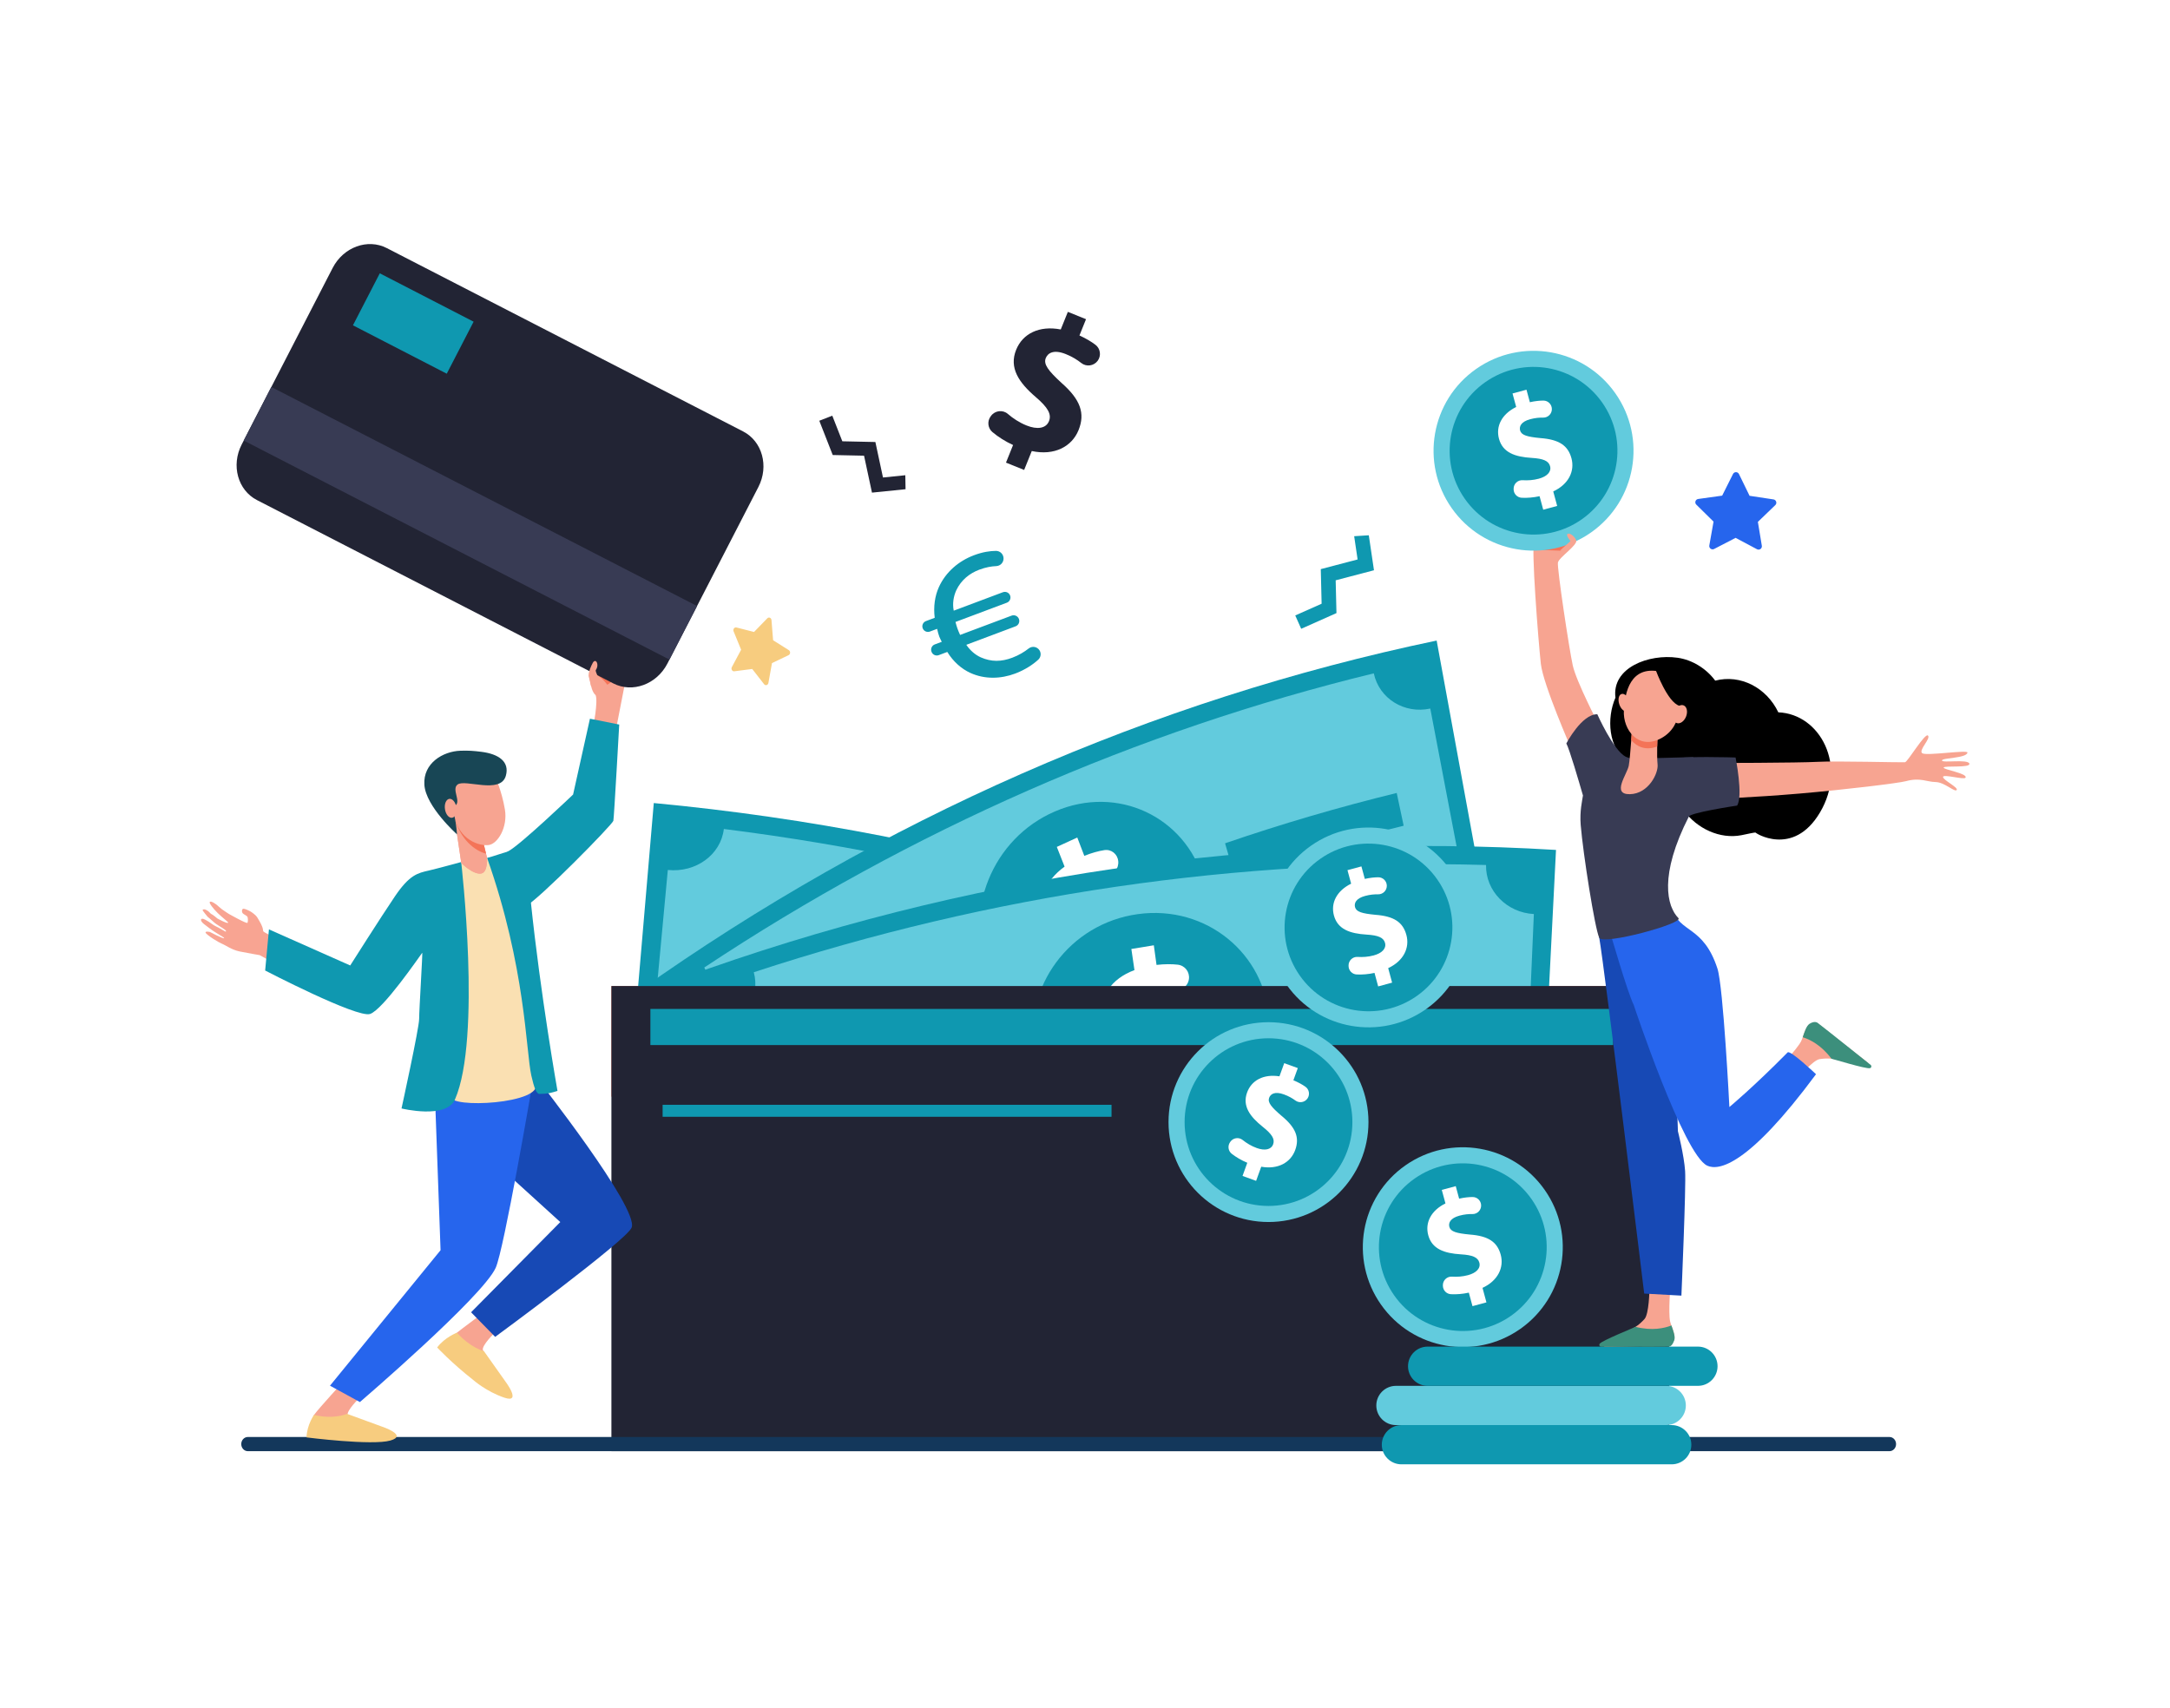 <svg  viewBox="0 0 428 337" fill="none" xmlns="http://www.w3.org/2000/svg">
<path d="M450.079 337H-22V0H450.079V337Z" fill="white"/>
<path d="M450.079 337H-22V0H450.079V337Z" fill="white"/>
<path d="M338.085 108.292L342.325 106.096L346.538 108.34C347.019 108.597 347.584 108.192 347.494 107.656L346.715 102.947L350.153 99.636C350.546 99.258 350.333 98.596 349.797 98.515L345.075 97.801L342.986 93.509C342.748 93.02 342.053 93.017 341.809 93.502L339.671 97.77L334.942 98.429C334.402 98.503 334.185 99.164 334.571 99.545L337.972 102.896L337.137 107.596C337.043 108.13 337.602 108.543 338.085 108.292Z" fill="#2665ED"/>
<path d="M329.194 194.506H120.592V216.329H329.194V194.506Z" fill="#F47257"/>
<path d="M273.708 271.745C226.669 246.888 175.575 231.588 123.12 226.651C125.063 203.904 127.007 181.156 128.95 158.409C189.601 164.116 248.676 181.806 303.065 210.547C293.279 230.948 283.494 251.346 273.708 271.745Z" fill="#0F98B0"/>
<path d="M127.744 214.174C129.068 199.986 130.393 185.8 131.717 171.612C137.229 172.178 142.168 168.623 142.768 163.526C193.332 169.873 242.612 184.631 288.754 207.243C286.702 211.904 289.11 217.66 294.075 220.233C288.068 233.017 282.061 245.801 276.053 258.587C271.483 256.218 266.074 258.176 264.024 262.835C223.504 242.977 180.23 230.018 135.827 224.444C136.427 219.352 132.816 214.694 127.744 214.174Z" fill="#62CBDD"/>
<path d="M236.293 216.514C232.052 228.719 218.976 234.935 206.848 231.209C194.728 227.453 186.94 214.8 189.665 202.131C192.383 189.482 205.837 181.902 219.475 186.118C233.118 190.319 240.528 204.333 236.293 216.514Z" fill="#50BFA5"/>
<path d="M206.747 226.912C207.086 225.551 207.425 224.189 207.762 222.826C205.936 222.233 204.205 221.397 202.819 220.513C201.664 219.776 201.244 218.28 201.868 217.089C201.893 217.041 201.919 216.994 201.944 216.945C202.632 215.635 204.323 215.213 205.601 216.054C206.901 216.908 208.43 217.675 210.133 218.15C212.609 218.843 214.547 218.396 214.995 216.681C215.418 215.053 214.29 213.607 211.293 211.621C206.96 208.76 204.193 205.776 205.149 201.578C206.012 197.777 209.522 195.502 214.638 195.949C214.972 194.586 215.305 193.222 215.641 191.857C217.145 192.274 218.647 192.698 220.148 193.131C219.826 194.39 219.504 195.65 219.181 196.909C220.82 197.457 222.125 198.067 223.186 198.692C224.481 199.455 224.937 201.049 224.229 202.252C223.496 203.494 221.813 203.85 220.508 203.039C219.529 202.431 218.281 201.811 216.688 201.356C213.753 200.523 212.507 201.477 212.213 202.68C211.864 204.104 213.223 205.428 216.654 207.892C221.485 211.232 222.929 214.255 221.869 218.091C220.812 221.894 217.206 224.28 212.053 223.714C211.677 225.173 211.299 226.633 210.922 228.09C209.531 227.691 208.14 227.298 206.747 226.912Z" fill="#3C8F7C"/>
<path d="M182.482 201.657C170.493 198.892 158.388 196.639 146.198 194.909C146.48 192.722 146.761 190.535 147.043 188.348C159.404 190.102 171.679 192.387 183.836 195.19C183.384 197.346 182.934 199.502 182.482 201.657Z" fill="#50BFA5"/>
<path d="M275.971 234.833C264.813 229.381 253.46 224.417 241.942 219.95C242.671 217.879 243.401 215.808 244.129 213.739C255.808 218.268 267.32 223.301 278.633 228.831C277.746 230.832 276.858 232.833 275.971 234.833Z" fill="#50BFA5"/>
<path d="M295.689 193.669C247.156 203.802 200.939 224.11 159.475 253.523C148.272 234.202 137.069 214.883 125.866 195.563C173.808 161.554 227.244 138.074 283.359 126.356C287.469 148.794 291.58 171.231 295.689 193.669Z" fill="#0F98B0"/>
<path d="M155.957 240.663C149.052 228.543 142.149 216.423 135.245 204.301C139.627 201.248 141.298 195.283 138.91 190.85C179.761 163.76 224.336 144.172 270.958 132.825C272.034 137.835 277.008 140.879 282.104 139.769C284.772 153.751 287.441 167.733 290.11 181.715C285.419 182.738 282.514 187.733 283.588 192.739C242.647 202.704 203.503 219.904 167.63 243.693C165.243 239.263 159.991 237.853 155.957 240.663Z" fill="#62CBDD"/>
<path d="M237.383 173.538C241.034 185.935 234.836 199.187 223.813 203.932C212.781 208.65 200.002 203.541 194.974 191.736C189.953 179.953 195.674 165.376 208.083 160.06C220.488 154.728 233.743 161.162 237.383 173.538Z" fill="#0F98B0"/>
<path d="M221.351 200.582C220.846 199.283 220.338 197.986 219.832 196.687C218.153 197.376 216.411 197.812 214.897 197.991C213.635 198.139 212.493 197.216 212.292 195.873C212.284 195.819 212.277 195.765 212.269 195.711C212.048 194.23 213.063 192.821 214.472 192.676C215.909 192.53 217.462 192.168 218.983 191.465C221.196 190.44 222.378 188.853 221.756 187.205C221.164 185.641 219.529 185.21 216.212 185.535C211.424 186.014 207.723 185.399 206.096 181.456C204.621 177.885 205.95 173.845 209.973 170.95C209.463 169.653 208.953 168.357 208.442 167.061C209.784 166.436 211.127 165.817 212.476 165.208C212.938 166.414 213.4 167.619 213.862 168.825C215.376 168.219 216.679 167.875 217.807 167.698C219.188 167.482 220.411 168.46 220.556 169.865C220.704 171.319 219.66 172.67 218.247 172.856C217.185 172.994 215.921 173.294 214.493 173.946C211.861 175.149 211.471 176.699 211.925 177.842C212.458 179.196 214.196 179.385 218.097 179.163C223.52 178.748 226.266 180.234 227.613 183.958C228.945 187.653 227.61 191.842 223.493 194.666C224.025 196.067 224.556 197.465 225.087 198.865C223.84 199.432 222.594 200.003 221.351 200.582Z" fill="white"/>
<path d="M189.41 195.923C179.023 201.346 168.836 207.248 158.877 213.619C157.869 211.702 156.862 209.784 155.856 207.865C165.955 201.405 176.285 195.42 186.817 189.923C187.68 191.923 188.545 193.923 189.41 195.923Z" fill="#50BFA5"/>
<path d="M276.851 162.884C265.585 165.641 254.447 168.908 243.463 172.677C242.851 170.568 242.239 168.46 241.627 166.35C252.765 162.528 264.059 159.214 275.482 156.42C275.939 158.575 276.394 160.73 276.851 162.884Z" fill="#0F98B0"/>
<path d="M303.432 236.07C252.959 233.012 202.411 240.416 154.451 257.891C147.849 236.224 141.246 214.556 134.642 192.889C190.095 172.684 248.54 164.122 306.899 167.658C305.744 190.462 304.589 213.265 303.432 236.07Z" fill="#0F98B0"/>
<path d="M153.96 244.515C149.941 230.955 145.922 217.394 141.903 203.834C146.96 202.04 150.005 196.709 148.672 191.785C195.481 176.396 244.235 169.255 293.099 170.63C292.996 175.764 297.218 180.03 302.529 180.305C301.915 194.545 301.301 208.783 300.688 223.023C295.8 222.769 291.757 226.833 291.656 231.962C248.745 230.754 205.933 237.026 164.827 250.539C163.493 245.621 158.614 242.864 153.96 244.515Z" fill="#62CBDD"/>
<path d="M250.325 201.133C251.055 214.098 241.823 225.281 229.79 226.953C217.754 228.594 206.275 220.261 204.043 207.504C201.812 194.769 210.88 182.179 224.422 180.322C237.96 178.452 249.602 188.191 250.325 201.133Z" fill="#0F98B0"/>
<path d="M228.131 223.057C227.93 221.667 227.731 220.275 227.531 218.885C225.706 219.107 223.879 219.067 222.336 218.838C221.05 218.647 220.132 217.451 220.247 216.098C220.252 216.044 220.255 215.99 220.261 215.934C220.387 214.443 221.722 213.348 223.154 213.584C224.61 213.821 226.236 213.882 227.907 213.604C230.339 213.201 231.88 211.978 231.648 210.217C231.425 208.549 229.904 207.696 226.541 207.132C221.683 206.327 218.158 204.751 217.465 200.503C216.835 196.656 219.092 193.099 223.756 191.362C223.553 189.974 223.349 188.584 223.144 187.193C224.62 186.944 226.097 186.703 227.574 186.469C227.753 187.76 227.93 189.049 228.107 190.338C229.749 190.152 231.12 190.164 232.28 190.292C233.7 190.449 234.684 191.719 234.5 193.118C234.308 194.565 232.959 195.596 231.513 195.401C230.429 195.253 229.105 195.209 227.537 195.46C224.649 195.928 223.902 197.324 224.084 198.55C224.297 200.003 225.976 200.646 229.896 201.465C235.367 202.502 237.744 204.667 238.211 208.628C238.67 212.558 236.37 216.256 231.631 217.899C231.832 219.395 232.032 220.89 232.233 222.386C230.864 222.602 229.496 222.826 228.131 223.057Z" fill="white"/>
<path d="M197.55 210.082C185.991 212.576 174.516 215.589 163.158 219.114C162.606 216.991 162.055 214.868 161.504 212.745C173.022 209.169 184.656 206.116 196.378 203.587C196.77 205.752 197.159 207.917 197.55 210.082Z" fill="#50BFA5"/>
<path d="M291.934 201.285C280.123 200.965 268.32 201.175 256.553 201.912C256.439 199.708 256.322 197.506 256.208 195.302C268.139 194.555 280.107 194.341 292.082 194.665C292.033 196.872 291.983 199.078 291.934 201.285Z" fill="#50BFA5"/>
<path d="M120.592 194.506V286.26H329.194V194.506H120.592Z" fill="#222434"/>
<path d="M318.175 206.15H128.279V199.024H318.175V206.15Z" fill="#0F98B0"/>
<path d="M219.232 220.297H130.691V217.933H219.232V220.297Z" fill="#0F98B0"/>
<path d="M286.053 171.626C292.31 180.534 290.155 192.826 281.24 199.078C272.326 205.331 260.028 203.177 253.773 194.269C247.516 185.36 249.671 173.068 258.585 166.817C267.499 160.564 279.796 162.717 286.053 171.626Z" fill="#62CBDD"/>
<path d="M283.457 173.447C288.707 180.924 286.898 191.236 279.419 196.483C271.938 201.73 261.618 199.922 256.369 192.447C251.119 184.971 252.927 174.657 260.407 169.412C267.887 164.164 278.207 165.971 283.457 173.447Z" fill="#0F98B0"/>
<path d="M271.823 194.58L271.102 191.915C269.883 192.186 268.638 192.279 267.578 192.225C266.693 192.178 265.996 191.453 265.985 190.568L265.983 190.461C265.971 189.485 266.791 188.698 267.765 188.762C268.758 188.826 269.852 188.76 270.952 188.464C272.55 188.031 273.479 187.118 273.175 185.995C272.887 184.93 271.806 184.499 269.539 184.359C266.263 184.16 263.833 183.313 263.098 180.592C262.429 178.123 263.646 175.717 266.49 174.315L265.769 171.651L268.52 170.908L269.188 173.376C270.222 173.146 271.097 173.056 271.849 173.053C272.767 173.05 273.516 173.793 273.528 174.713C273.54 175.661 272.762 176.435 271.813 176.413C271.1 176.398 270.244 176.462 269.252 176.73C267.428 177.223 267.05 178.169 267.263 178.954C267.514 179.879 268.655 180.202 271.284 180.455C274.944 180.731 276.708 181.909 277.39 184.435C278.067 186.931 276.876 189.541 273.799 190.975L274.573 193.836L271.823 194.58Z" fill="white"/>
<path d="M304.656 234.699C310.913 243.607 308.758 255.898 299.843 262.151C290.929 268.402 278.631 266.249 272.376 257.34C266.12 248.431 268.274 236.141 277.188 229.888C286.102 223.637 298.4 225.79 304.656 234.699Z" fill="#62CBDD"/>
<path d="M302.06 236.52C307.31 243.995 305.501 254.309 298.022 259.556C290.541 264.803 280.221 262.995 274.973 255.518C269.723 248.044 271.53 237.73 279.011 232.483C286.49 227.237 296.81 229.044 302.06 236.52Z" fill="#0F98B0"/>
<path d="M290.427 257.652L289.705 254.986C288.486 255.259 287.242 255.352 286.181 255.296C285.296 255.251 284.6 254.526 284.588 253.64L284.586 253.534C284.575 252.558 285.394 251.771 286.368 251.833C287.362 251.899 288.456 251.832 289.555 251.535C291.155 251.104 292.082 250.19 291.779 249.068C291.491 248.002 290.41 247.572 288.142 247.432C284.866 247.233 282.437 246.384 281.702 243.663C281.032 241.194 282.25 238.788 285.094 237.388L284.372 234.722L287.124 233.979L287.791 236.448C288.825 236.218 289.7 236.127 290.452 236.126C291.373 236.122 292.119 236.865 292.131 237.784C292.143 238.734 291.366 239.508 290.417 239.486C289.703 239.469 288.847 239.535 287.856 239.802C286.031 240.296 285.654 241.24 285.866 242.025C286.117 242.952 287.259 243.275 289.887 243.528C293.547 243.803 295.311 244.982 295.994 247.506C296.67 250.003 295.48 252.614 292.403 254.047L293.177 256.909L290.427 257.652Z" fill="white"/>
<path d="M269.911 221.347C269.911 232.232 261.084 241.054 250.192 241.054C239.302 241.054 230.473 232.232 230.473 221.347C230.473 210.463 239.302 201.641 250.192 201.641C261.084 201.641 269.911 210.463 269.911 221.347Z" fill="#62CBDD"/>
<path d="M266.738 221.347C266.738 230.479 259.33 237.885 250.192 237.885C241.054 237.885 233.646 230.479 233.646 221.347C233.646 212.214 241.054 204.81 250.192 204.81C259.33 204.81 266.738 212.214 266.738 221.347Z" fill="#0F98B0"/>
<path d="M245.07 231.966L246.011 229.369C244.857 228.892 243.785 228.255 242.949 227.601C242.251 227.055 242.097 226.061 242.597 225.33L242.657 225.242C243.207 224.435 244.331 224.262 245.092 224.873C245.867 225.497 246.801 226.071 247.872 226.459C249.43 227.023 250.715 226.808 251.111 225.716C251.487 224.678 250.849 223.704 249.074 222.289C246.506 220.245 245.008 218.155 245.969 215.506C246.84 213.102 249.219 211.831 252.352 212.317L253.294 209.722L255.973 210.692L255.1 213.097C256.078 213.501 256.847 213.931 257.464 214.361C258.219 214.885 258.403 215.923 257.885 216.683C257.349 217.466 256.268 217.653 255.503 217.09C254.93 216.667 254.189 216.229 253.225 215.879C251.448 215.235 250.597 215.793 250.318 216.558C249.993 217.459 250.74 218.379 252.748 220.095C255.584 222.422 256.351 224.4 255.459 226.858C254.577 229.29 252.1 230.742 248.759 230.149L247.749 232.936L245.07 231.966Z" fill="white"/>
<path d="M47.583 284.861C47.583 285.633 48.164 286.26 48.881 286.26H372.673C373.391 286.26 373.973 285.633 373.973 284.861C373.973 284.088 373.391 283.462 372.673 283.462H48.881C48.164 283.462 47.583 284.088 47.583 284.861Z" fill="#13375B"/>
<path d="M329.717 288.854H276.413C274.273 288.854 272.54 287.122 272.54 284.984C272.54 282.847 274.273 281.114 276.413 281.114H329.717C331.857 281.114 333.59 282.847 333.59 284.984C333.59 287.122 331.857 288.854 329.717 288.854Z" fill="#0F98B0"/>
<path d="M328.635 281.114H275.329C273.191 281.114 271.456 279.381 271.456 277.243C271.456 275.107 273.191 273.373 275.329 273.373H328.635C330.772 273.373 332.507 275.107 332.507 277.243C332.507 279.381 330.772 281.114 328.635 281.114Z" fill="#62CBDD"/>
<path d="M334.89 273.373H281.584C279.446 273.373 277.711 271.641 277.711 269.502C277.711 267.366 279.446 265.632 281.584 265.632H334.89C337.028 265.632 338.762 267.366 338.762 269.502C338.762 271.641 337.028 273.373 334.89 273.373Z" fill="#0F98B0"/>
<path d="M267.089 105.772L267.768 110.357L260.505 112.265L260.67 119.091L255.469 121.404L256.641 124.036L263.597 120.941L263.442 114.472L270.997 112.489L269.975 105.589L267.089 105.772Z" fill="#0F98B0"/>
<path d="M198.415 91.256L199.814 87.785C198.273 87.082 196.854 86.168 195.751 85.243C194.832 84.471 194.671 83.118 195.382 82.15L195.468 82.033C196.252 80.968 197.783 80.786 198.784 81.65C199.804 82.533 201.044 83.354 202.473 83.93C204.557 84.769 206.307 84.54 206.896 83.079C207.455 81.691 206.639 80.343 204.303 78.339C200.922 75.449 198.99 72.548 200.418 69.004C201.715 65.789 204.997 64.18 209.219 64.989L210.618 61.518L214.201 62.962L212.905 66.175C214.21 66.772 215.23 67.388 216.046 68C217.042 68.748 217.243 70.162 216.504 71.166C215.74 72.202 214.269 72.403 213.259 71.604C212.502 71.004 211.52 70.376 210.231 69.855C207.855 68.898 206.675 69.612 206.262 70.635C205.776 71.842 206.746 73.124 209.383 75.544C213.114 78.829 214.058 81.546 212.733 84.835C211.421 88.085 207.998 89.935 203.5 88.973L201.998 92.699L198.415 91.256Z" fill="#222434"/>
<path d="M205.034 128.293C205.4 128.884 205.296 129.652 204.785 130.124C203.783 131.051 202.187 132.134 200.241 132.864C197.397 133.931 194.239 134.033 191.395 132.743C189.616 131.935 187.989 130.481 186.841 128.603L185.16 129.233C184.588 129.447 183.951 129.159 183.737 128.587L183.72 128.544C183.506 127.972 183.796 127.337 184.366 127.121L185.747 126.604C185.524 126.148 185.369 125.861 185.271 125.603C185.109 125.172 184.958 124.639 184.834 124.046L183.412 124.58C182.842 124.794 182.204 124.506 181.99 123.935C181.774 123.364 182.064 122.727 182.636 122.513L184.359 121.866C184.089 119.707 184.374 117.586 185.182 115.808C186.556 112.787 189.141 110.637 192.115 109.522C193.848 108.871 195.274 108.679 196.427 108.667C197.23 108.659 197.894 109.286 197.933 110.086V110.111C197.973 110.942 197.324 111.636 196.493 111.67C195.549 111.707 194.433 111.896 193.14 112.381C191.243 113.092 189.574 114.406 188.614 116.437C188.077 117.623 187.824 119.044 188.109 120.461L197.807 116.823C198.378 116.609 199.015 116.897 199.229 117.468C199.444 118.039 199.155 118.676 198.584 118.89L188.454 122.688C188.589 123.179 188.724 123.669 188.837 123.97C188.984 124.358 189.129 124.746 189.366 125.246L199.516 121.44C200.099 121.221 200.75 121.515 200.968 122.098C201.187 122.681 200.892 123.332 200.309 123.549L190.59 127.196C191.361 128.331 192.368 129.182 193.435 129.666C195.552 130.593 197.503 130.549 199.658 129.74C200.973 129.248 202.065 128.571 202.895 127.917C203.578 127.378 204.577 127.553 205.034 128.293Z" fill="#0F98B0"/>
<path d="M178.559 93.745L174.155 94.192L172.655 87.19L166.137 87.05L164.156 81.996L161.595 82.996L164.243 89.758L170.421 89.891L171.984 97.176L178.608 96.503L178.559 93.745Z" fill="#222434"/>
<path d="M151.557 134.716L152.262 130.804L155.538 129.236C155.912 129.057 155.941 128.477 155.587 128.252L152.482 126.294L152.164 122.319C152.127 121.865 151.644 121.656 151.345 121.964L148.721 124.664L145.247 123.776C144.852 123.674 144.524 124.125 144.693 124.539L146.176 128.167L144.347 131.593C144.139 131.983 144.421 132.471 144.824 132.419L148.364 131.962L150.707 134.968C150.975 135.309 151.477 135.161 151.557 134.716Z" fill="#F7CC7F"/>
<path d="M94.404 259.664C94.404 259.664 88.222 264.117 87.249 265.446C85.847 267.361 97.722 270.94 96.426 268.699C96.127 268.183 95.273 266.449 95.236 266.279C95.037 265.366 97.555 262.909 97.555 262.909L94.404 259.664Z" fill="#F7A491"/>
<path d="M99.637 272.444L95.44 266.516C95.44 266.516 92.819 265.906 90.129 262.882C90.129 262.882 87.712 263.805 86.224 265.804C86.224 265.804 89.035 268.83 93.364 272.237C93.364 272.237 95.93 274.508 99.477 275.706C103.025 276.904 99.637 272.444 99.637 272.444Z" fill="#F7CC7F"/>
<path d="M42.746 178.489C42.746 178.489 43.505 179.161 43.774 179.365C44.09 179.604 45.087 180.251 45.087 180.251C45.087 180.251 48.695 182.302 48.817 182.032C48.939 181.763 48.934 180.984 48.756 180.78C48.577 180.575 48.058 180.364 47.879 180.159C47.701 179.955 47.64 179.542 47.87 179.313C48.099 179.083 49.332 179.757 49.332 179.757C49.332 179.757 50.331 180.312 50.748 180.981C52.195 183.301 51.756 183.436 51.95 183.729C52.179 184.076 57.239 186.371 57.239 186.371C57.239 186.371 72.368 192.658 73.183 193H73.194C73.304 193.701 72.929 194.345 72.737 194.965C72.375 197.125 71.732 197.268 71.241 199.351C68.921 198.178 52.857 189.333 51.224 188.412C51.224 188.412 48.778 187.995 47.25 187.682C45.721 187.37 44.388 186.403 43.969 186.25C43.908 186.228 42.54 185.638 41.036 184.474C39.739 183.47 41.413 183.847 41.413 183.847C41.413 183.847 44.137 185.291 44.208 185.062C44.262 184.885 42.731 184.182 41.285 183.087C40.914 182.804 40.548 182.524 40.214 182.265C39.337 181.584 39.49 180.87 40.517 181.441C40.88 181.643 41.475 181.992 41.865 182.298C42.287 182.632 42.779 182.806 43.174 183.031C43.96 183.481 44.528 183.82 44.528 183.778C44.528 183.724 44.744 183.705 44.358 183.395C43.895 183.021 42.74 182.437 42.099 181.835C41.737 181.495 40.936 180.827 40.936 180.827C40.936 180.827 39.908 179.599 39.958 179.518C40.23 179.077 41.164 179.727 41.598 180.251C42.043 180.45 42.867 181.176 42.867 181.176C42.867 181.176 44.851 182.283 45.004 182.012C45.069 181.897 43.929 181.075 42.933 180.101C42.008 179.195 41.218 178.135 41.365 177.933C41.614 177.589 42.746 178.489 42.746 178.489Z" fill="#F8A492"/>
<path d="M84.949 213.887L85.928 218.72L110.508 241.065L92.913 258.86L97.664 263.711C97.664 263.711 123.65 244.642 124.586 242.143C126.028 238.294 105.959 212.809 105.959 212.809L84.949 213.887Z" fill="#1749B5"/>
<path d="M67.905 272.33C67.905 272.33 62.946 277.73 61.973 279.06C60.571 280.974 71.042 283.799 69.746 281.558C69.448 281.043 68.593 279.307 68.556 279.137C68.357 278.226 70.876 275.767 70.876 275.767L67.905 272.33Z" fill="#F7A491"/>
<path d="M75.266 281.387L68.441 278.893C68.441 278.893 65.862 280.066 61.929 279.105C61.929 279.105 60.541 281.053 60.454 283.542C60.454 283.542 73.39 285.191 76.99 284.162C80.59 283.132 75.266 281.387 75.266 281.387Z" fill="#F7CC7F"/>
<path d="M85.791 216.127L86.894 246.617L65.085 273.342L70.985 276.571C70.985 276.571 95.111 255.876 97.76 250.111C99.404 246.536 104.932 214.216 104.932 214.216L85.791 216.127Z" fill="#2665ED"/>
<path d="M105.617 213.624C103.618 209.115 103.85 176.789 96.069 169.216C93.332 169.68 91.379 169.937 90.922 170.059C90.516 173.388 90.07 185.608 89.796 196.808C89.613 204.267 89.802 212.093 88.882 216.218C88.312 218.774 107.444 217.744 105.617 213.624Z" fill="#FAE0B2"/>
<path d="M84.557 171.727C82.373 172.224 80.765 172.573 77.902 176.8C75.162 180.846 69.076 190.447 69.076 190.447L53.048 183.331L52.299 191.445C52.299 191.445 70.431 200.865 72.99 200.016C75.548 199.167 82.741 188.659 83.273 187.95C83.398 187.783 82.669 199.174 82.669 200.994C82.669 202.812 79.193 218.656 79.193 218.656C79.193 218.656 88.013 220.826 89.735 216.885C95.013 204.802 90.961 170.047 90.961 170.047C90.961 170.047 86.129 171.368 84.557 171.727Z" fill="#0F98B0"/>
<path d="M117.48 137.129C116.806 136.566 116.512 135.215 116.401 134.345L116.101 133.194C116.375 133.081 121.72 132.321 123.332 132.279C123.489 132.79 123.567 133.221 123.517 133.496C123.277 134.812 121.595 143.361 121.595 143.361L116.991 143.452C116.991 143.452 117.993 138.384 117.48 137.129Z" fill="#F7A491"/>
<path d="M97.873 171.108C97.873 171.108 101.031 180.091 103.631 178.797C106.23 177.503 120.832 162.624 120.976 161.907C121.121 161.187 122.132 142.925 122.132 142.925L116.356 141.776L113.034 156.73C113.034 156.73 102.349 166.938 100.183 167.946C98.017 168.952 97.873 171.108 97.873 171.108Z" fill="#0F98B0"/>
<path d="M106.399 215.786C108.148 215.786 108.793 215.544 109.957 215.195C109.957 215.195 106.628 196.439 104.692 177.84C103.927 170.493 103.218 167.481 100.185 168.013C99.308 168.166 96.932 169.071 96.07 169.216C103.691 190.767 103.717 207.354 104.796 212.165C105.337 214.58 105.809 215.801 106.399 215.786Z" fill="#0F98B0"/>
<path d="M95.265 165.961L96.064 169.216C96.064 169.216 96.246 172.052 94.93 172.306C93.342 172.613 90.982 170.239 90.982 170.239L89.616 161.056L95.265 165.961Z" fill="#F7A491"/>
<path d="M95.265 165.961L96.064 169.216C96.064 169.216 96.246 172.052 94.93 172.306C93.342 172.613 90.982 170.239 90.982 170.239L89.616 161.056L95.265 165.961Z" fill="#F7A491"/>
<path d="M89.629 161.098L95.265 165.961L95.862 168.392C93.708 167.875 90.636 165.506 89.629 161.098Z" fill="#F47458"/>
<path d="M95.284 152.651C96.647 152.646 97.874 153.591 98.353 154.951C98.751 156.077 99.259 157.748 99.583 159.664C100.179 163.196 98.167 166.429 96.416 166.687C94.666 166.945 90.495 165.785 89.573 160.783C89.178 158.639 88.658 155.827 90.422 154.349C91.795 153.2 93.718 152.654 95.284 152.651Z" fill="#F7A491"/>
<path d="M90.142 164.594C90.142 164.594 83.971 159.098 83.701 154.804C83.432 150.509 87.4 148.209 90.793 148.09C92.326 148.036 93.363 148.105 94.946 148.304C98.346 148.732 100.549 150.238 99.773 153.022C98.732 156.759 91.676 153.606 90.234 154.766C89.043 155.724 90.973 158.026 89.817 158.904C88.73 159.73 89.283 159.45 89.643 161.02C90.003 162.591 90.142 164.594 90.142 164.594Z" fill="#184655"/>
<path d="M87.762 159.615C87.915 160.645 88.545 161.404 89.168 161.312C89.792 161.221 90.173 160.311 90.02 159.283C89.867 158.254 89.238 157.494 88.615 157.586C87.991 157.677 87.609 158.587 87.762 159.615Z" fill="#F7A491"/>
<path d="M117.793 133.181C117.793 133.181 118.792 133.747 119.786 135.063C119.786 135.063 122.389 133.396 122.298 132.867C122.177 132.166 119.516 133.467 119.516 133.467L117.793 133.181Z" fill="#F47458"/>
<path d="M50.683 98.647L120.958 134.808C124.739 136.755 129.52 135.002 131.636 130.896L149.582 96.062C151.698 91.956 150.347 87.049 146.566 85.103L76.291 48.939C72.51 46.993 67.729 48.745 65.613 52.853L47.667 87.686C45.551 91.792 46.901 96.701 50.683 98.647Z" fill="#222434"/>
<path d="M132.04 130.112L48.07 86.904L53.514 76.335L137.484 119.546L132.04 130.112Z" fill="#383B54"/>
<path d="M88.116 73.715L69.612 64.172L74.908 53.913L93.413 63.457L88.116 73.715Z" fill="#0F98B0"/>
<path d="M117.773 133.125C117.651 132.795 117.41 132.333 117.529 132.153C118.278 131.009 117.47 129.765 116.925 130.737C116.608 131.304 116.055 132.547 116.101 133.194C116.135 133.663 116.611 135.449 116.611 135.449C116.611 135.449 118.466 134.997 117.773 133.125Z" fill="#F7A491"/>
<path d="M329.473 253.459C329.473 253.459 329.041 258.845 329.392 260.594C329.579 261.531 330.626 263.46 330.145 264.341C329.666 265.222 329.117 265.443 329.117 265.443L316.674 265.64C315.996 265.65 316.443 265.222 316.991 264.828C317.885 264.181 318.606 263.753 321.464 262.395C321.651 262.306 322.329 261.883 322.573 261.736C323.194 261.364 323.818 260.777 324.354 260.191C325.247 259.212 325.325 254.47 325.325 254.47L329.473 253.459Z" fill="#F7A491"/>
<path d="M319.748 181.894C319.748 181.894 314.4 179.259 315.428 184.989C316.457 190.722 324.293 255.17 324.293 255.17L331.632 255.576C331.632 255.576 332.57 234.089 332.364 231.003C332.158 227.918 330.943 223.145 330.943 223.145L330.321 204.082L323.396 180.546L319.748 181.894Z" fill="#1749B5"/>
<path d="M322.575 261.734C325.866 262.565 328.299 262.001 329.66 261.461C330.01 262.439 330.476 263.665 330.23 264.371C329.928 265.238 329.533 265.623 329.154 265.632C326.148 265.709 318.107 265.627 315.814 265.655C315.494 265.66 315.319 265.293 315.524 265.05C316.093 264.383 322.331 261.883 322.575 261.734Z" fill="#3C8F7C"/>
<path d="M315.428 143.163C315.428 143.163 310.906 134.466 310.205 131.275C309.504 128.082 307.074 112.007 307.278 110.971C307.484 109.936 311.324 107.444 310.851 106.564C310.377 105.687 306.717 105.683 305.879 105.759C305.041 105.835 303.358 106.322 302.636 106.917C301.917 107.51 303.447 126.776 303.904 130.923C304.361 135.071 309.981 147.844 309.981 147.844L315.428 143.163Z" fill="#F7A491"/>
<path d="M350.66 210.932C350.66 210.932 354.39 207.022 355.221 205.444C355.664 204.598 356.067 202.441 356.996 202.058C357.925 201.676 358.49 201.85 358.49 201.85L368.277 209.531C368.812 209.951 368.193 210.002 367.52 209.964C366.418 209.902 365.587 209.781 362.511 209.036C362.311 208.987 361.517 208.889 361.235 208.849C360.518 208.748 359.665 208.81 358.878 208.928C357.568 209.125 354.518 212.758 354.518 212.758L350.66 210.932Z" fill="#F7A491"/>
<path d="M361.233 208.849C359.2 206.133 356.956 205.039 355.558 204.601C355.902 203.62 356.278 202.34 356.915 201.946C357.696 201.464 358.234 201.563 358.536 201.796C360.918 203.627 367.156 208.64 368.955 210.061C369.206 210.259 369.112 210.655 368.8 210.714C367.937 210.874 361.517 208.889 361.233 208.849Z" fill="#3C8F7C"/>
<path d="M350.748 140.514C348.427 135.648 343.283 132.968 338.3 134.264C336.513 131.848 333.748 130.156 330.872 129.748C325.197 128.945 317.875 131.696 318.622 137.616C316.829 141.757 317.268 147.463 320.849 150.26C320.191 155.704 325.652 160.532 332.115 159.88C334.716 163.467 339.236 165.571 343.465 164.753C344.48 164.555 346.021 164.186 346.285 164.232C345.953 164.195 353.656 169.236 358.969 160.259C364.39 151.099 359.052 140.858 350.748 140.514Z" fill="black"/>
<path d="M317.595 183.972C317.595 183.972 329.589 178.642 329.778 179.249C331.282 184.09 335.96 182.528 338.737 191.054C339.9 194.624 341.096 218.374 341.096 218.374C341.096 218.374 345.825 214.452 352.584 207.597C353.102 207.071 358.183 211.901 358.183 211.901C344.768 230.016 338.98 230.961 336.741 229.947C332.069 227.831 322.208 198.213 322.224 198.217C321.039 195.912 317.595 183.972 317.595 183.972Z" fill="#2665ED"/>
<path d="M337.479 150.514C337.479 150.514 354.816 150.492 358.529 150.278C361.887 150.085 375.214 150.423 375.733 150.363C376.256 150.304 379.698 144.474 380.272 145.099C380.843 145.726 378.355 147.99 379.125 148.578C379.894 149.165 388.164 147.849 388.054 148.46C387.848 149.603 383.025 149.458 383.03 150.009C383.033 150.561 388.079 149.7 388.42 150.617C388.762 151.532 383.568 150.989 383.36 151.399C383.153 151.808 388.179 152.557 387.665 153.409C387.385 153.871 383.212 152.636 383.232 153.266C383.252 153.898 386.297 155.333 385.925 155.836C385.55 156.338 383.534 154.292 381.767 154.267C380.002 154.242 378.736 153.322 375.917 154.095C374.524 154.476 363.894 155.775 354.911 156.542C345.702 157.328 338.154 157.578 338.154 157.578L337.479 150.514Z" fill="#F7A491"/>
<path d="M311.771 162.764C311.542 159.982 312.09 157.839 312.215 156.916C311.373 154.026 309.581 147.862 308.937 146.651C308.937 146.651 311.957 140.853 315.045 140.893C315.045 140.893 318.202 148.002 320.641 149.272C320.677 149.264 321.504 149.641 321.869 149.64C324.224 149.623 332.457 149.374 333.993 149.345L333.128 161.017C327.163 172.704 328.778 178.836 331.047 181.104C332.116 182.17 316.162 186.501 315.428 184.989C314.562 183.208 312.237 168.387 311.771 162.764Z" fill="#383B54"/>
<path d="M329.81 149.786C331.329 149.062 342.316 149.424 342.316 149.424C342.316 149.424 343.852 157.072 342.611 158.911C342.611 158.911 332.787 160.372 333.065 161.177L329.81 149.786Z" fill="#383B54"/>
<path d="M326.93 144.873C326.93 144.873 326.736 149.043 326.932 150.781C327.127 152.518 325.15 156.59 321.466 156.661C317.782 156.732 320.925 152.754 321.248 151.043C321.57 149.335 321.956 142.642 321.956 142.642L326.93 144.873Z" fill="#F7A491"/>
<path d="M321.956 142.642C321.956 142.642 321.867 144.196 321.739 145.997C322.899 147.382 324.686 148.09 326.856 147.247C326.88 145.955 326.93 144.873 326.93 144.873L321.956 142.642Z" fill="#F47458"/>
<path d="M327.235 132.444C327.235 132.444 329.321 133.068 330.491 135.154C331.663 137.238 332.155 143.174 327.657 145.619C323.159 148.066 320.075 143.956 320.281 140.168C320.486 136.382 321.644 131.39 327.235 132.444Z" fill="#F7A491"/>
<path d="M319.375 138.916C319.68 139.855 320.37 140.472 320.918 140.295C321.464 140.118 321.661 139.213 321.356 138.274C321.051 137.338 320.361 136.719 319.813 136.898C319.267 137.075 319.07 137.98 319.375 138.916Z" fill="#F7A491"/>
<path d="M326.608 132.278C326.608 132.278 328.891 138.519 331.228 139.223C333.563 139.927 333.318 142.972 333.318 142.972C333.318 142.972 333.752 135.931 331.637 134.165C329.525 132.397 326.608 132.278 326.608 132.278Z" fill="black"/>
<path d="M330.197 140.416C329.818 141.378 330.037 142.366 330.688 142.623C331.337 142.88 332.174 142.308 332.553 141.346C332.934 140.384 332.715 139.397 332.064 139.141C331.413 138.883 330.579 139.454 330.197 140.416Z" fill="#F7A491"/>
<path d="M301.984 108.399C301.984 108.399 307.064 108.622 307.661 108.622C308.256 108.622 309.993 106.827 309.993 106.827L301.984 108.399Z" fill="#F47458"/>
<path d="M318.608 77.591C324.865 86.499 322.71 98.792 313.796 105.043C304.882 111.296 292.585 109.143 286.328 100.234C280.071 91.325 282.226 79.033 291.14 72.782C300.055 66.529 312.353 68.682 318.608 77.591Z" fill="#62CBDD"/>
<path d="M316.012 79.412C321.262 86.889 319.454 97.201 311.974 102.448C304.493 107.695 294.175 105.889 288.924 98.412C283.674 90.936 285.483 80.624 292.962 75.377C300.443 70.13 310.763 71.936 316.012 79.412Z" fill="#0F98B0"/>
<path d="M304.378 100.546L303.657 97.88C302.438 98.151 301.195 98.244 300.134 98.19C299.249 98.143 298.551 97.418 298.541 96.534L298.54 96.426C298.526 95.45 299.345 94.663 300.32 94.727C301.313 94.791 302.407 94.726 303.506 94.429C305.106 93.996 306.034 93.083 305.73 91.961C305.442 90.896 304.361 90.464 302.095 90.325C298.818 90.126 296.39 89.278 295.653 86.557C294.985 84.088 296.201 81.682 299.045 80.28L298.324 77.616L301.075 76.873L301.743 79.342C302.776 79.111 303.651 79.022 304.405 79.018C305.324 79.015 306.071 79.758 306.083 80.678C306.096 81.626 305.319 82.4 304.368 82.378C303.655 82.363 302.798 82.428 301.807 82.695C299.983 83.189 299.607 84.134 299.819 84.919C300.069 85.844 301.212 86.168 303.84 86.42C307.499 86.697 309.264 87.874 309.947 90.4C310.623 92.896 309.431 95.506 306.354 96.94L307.13 99.801L304.378 100.546Z" fill="white"/>
<path d="M307.661 108.622L309.756 106.738C309.756 106.738 308.767 105.555 309.178 105.328C309.848 104.959 310.992 106.388 310.891 106.735C310.788 107.082 309.558 108.201 309.558 108.201L307.661 108.622Z" fill="#F7A491"/>
</svg>
